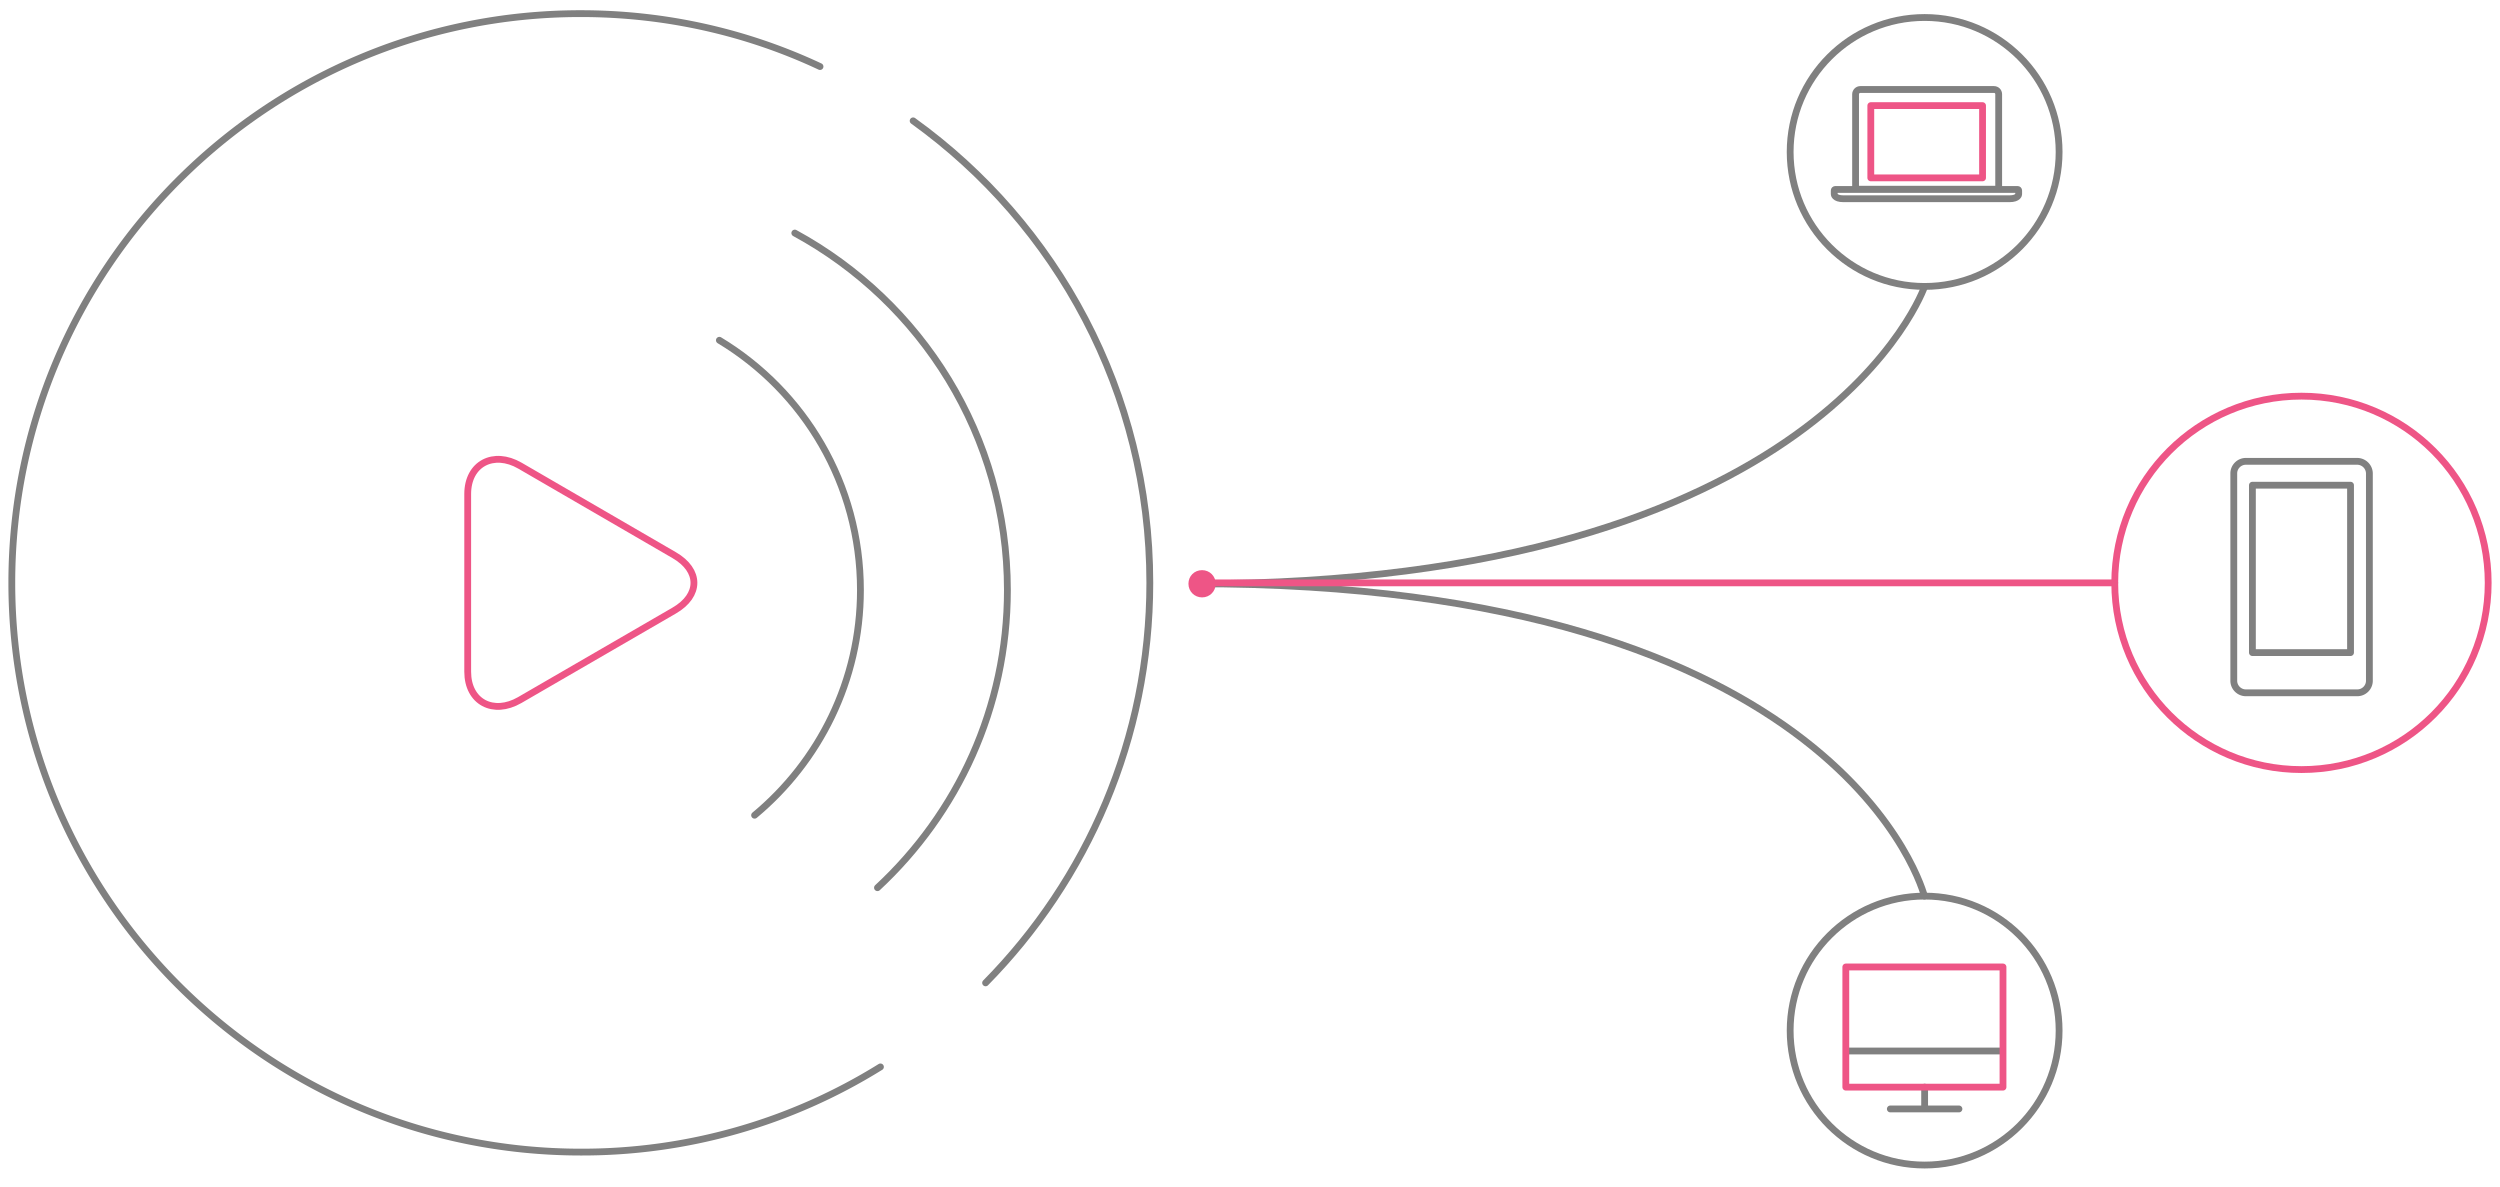 <svg xmlns="http://www.w3.org/2000/svg" xml:space="preserve" id="Layer_1" x="0" y="0" style="enable-background:new 0 0 1100.6 522.7" version="1.1" viewBox="0 0 1100.6 522.7"><style>.alldevices0{stroke:gray;fill:none;stroke-linecap:round;stroke-linejoin:round;stroke-miterlimit:10}.alldevices0,.alldevices1{stroke-width:3}.alldevices1,.alldevices3{fill:none;stroke-linecap:round;stroke-linejoin:round;stroke-miterlimit:10}.alldevices1,.alldevices3{stroke:#ee5586}.alldevices3{stroke-width:3}.alldevices4{fill:#ee5586}</style><path d="M807.5 83.9c0-.3.2-.5.5-.5h80.2c.3 0 .5.2.5.5v1.6s0 2-4.1 2h-73c-4.1 0-4.1-2-4.1-2v-1.6h0zm72.4-.6V41.5c0-1.2-.9-2.1-2.1-2.1H819c-1.2 0-2.1 1-2.1 2.1v41.8h63z" class="alldevices0"/><path id="svg-concept" d="M823.6 46.5h49.2v31.8h-49.2V46.5z" class="alldevices1"/><path d="M1037.8 203.1h-49.1c-2.9 0-5.3 2.4-5.3 5.3v91.3c0 2.9 2.4 5.3 5.3 5.3h49.1c2.9 0 5.3-2.4 5.3-5.3v-91.3a5.4 5.4 0 0 0-5.3-5.3z" class="alldevices0"/><path id="svg-concept" d="M991.6 213.6h43.2v73.7h-43.2v-73.7z" class="alldevices0"/><path id="svg-concept" d="M228.8 308.2c-11.6 6.7-22.9.9-22.9-12.5v-78.2c0-13.4 11.4-19.2 23-12.5l67.9 39.4c11.6 6.7 11.6 17.7 0 24.4l-68 39.4h0z" class="alldevices3"/><circle id="svg-concept" cx="1013.2" cy="256.6" r="82.2" class="alldevices3"/><circle cx="847.3" cy="66.9" r="59.2" class="alldevices0"/><circle cx="847.3" cy="453.7" r="59.2" class="alldevices0"/><path d="M387.6 469.7a248.7 248.7 0 0 1-131.8 37.5C117.4 507.2 5.2 395 5.2 256.6S117.3 6 255.6 6C293.3 6 329 14.3 361 29.3m452.3 433.4h67.9m-33.9 15.9v9.6m15.1 0h-30.2" class="alldevices0"/><path id="svg-concept" d="M812.6 425.7h69.2v52.9h-69.2v-52.9z" class="alldevices1"/><path d="M847.3 126.1S802.5 257 525.6 257m-.1 0c287.1-.4 321.7 137.5 321.7 137.5" class="alldevices0"/><g><path id="svg-concept_6_" d="M402 53.2c63.1 45.4 104.2 119.6 104.2 203.4 0 68.6-27.6 130.7-72.3 176.1" class="alldevices0"/><animate fill="remove" accumulate="none" additive="replace" attributeName="opacity" begin="1s" calcMode="linear" dur="2s" repeatCount="indefinite" restart="always" values="0;3;0"/></g><g><path id="svg-concept_7_" d="M349.9 102.6c55.7 30.3 93.6 89.3 93.6 157.2 0 51.8-22 98.3-57.2 131" class="alldevices0"/><animate fill="remove" accumulate="none" additive="replace" attributeName="opacity" begin="2s" calcMode="linear" dur="2s" repeatCount="indefinite" restart="always" values="0;3;0"/></g><g><path id="svg-concept_8_" d="M316.7 149.8c37.3 22.5 62.1 63.3 62.1 110 0 39.8-18.2 75.5-46.6 99.1" class="alldevices0"/><animate fill="remove" accumulate="none" additive="replace" attributeName="opacity" begin="3s" calcMode="linear" dur="2s" repeatCount="indefinite" restart="always" values="0;3;0"/></g><path id="svg-concept" d="M525.5 256.6H931" class="alldevices3"/><g><path id="svg-ico" d="M535.2 257c0 3.3-2.6 6-6 6-3.3 0-6-2.6-6-6s2.6-6 6-6c3.3 0 6 2.6 6 6z" class="alldevices4"/><animateMotion fill="remove" accumulate="none" additive="replace" begin="0s" calcMode="paced" dur="5s" path="M0, 0 390 0 0 0" repeatCount="indefinite" restart="always"/></g></svg>